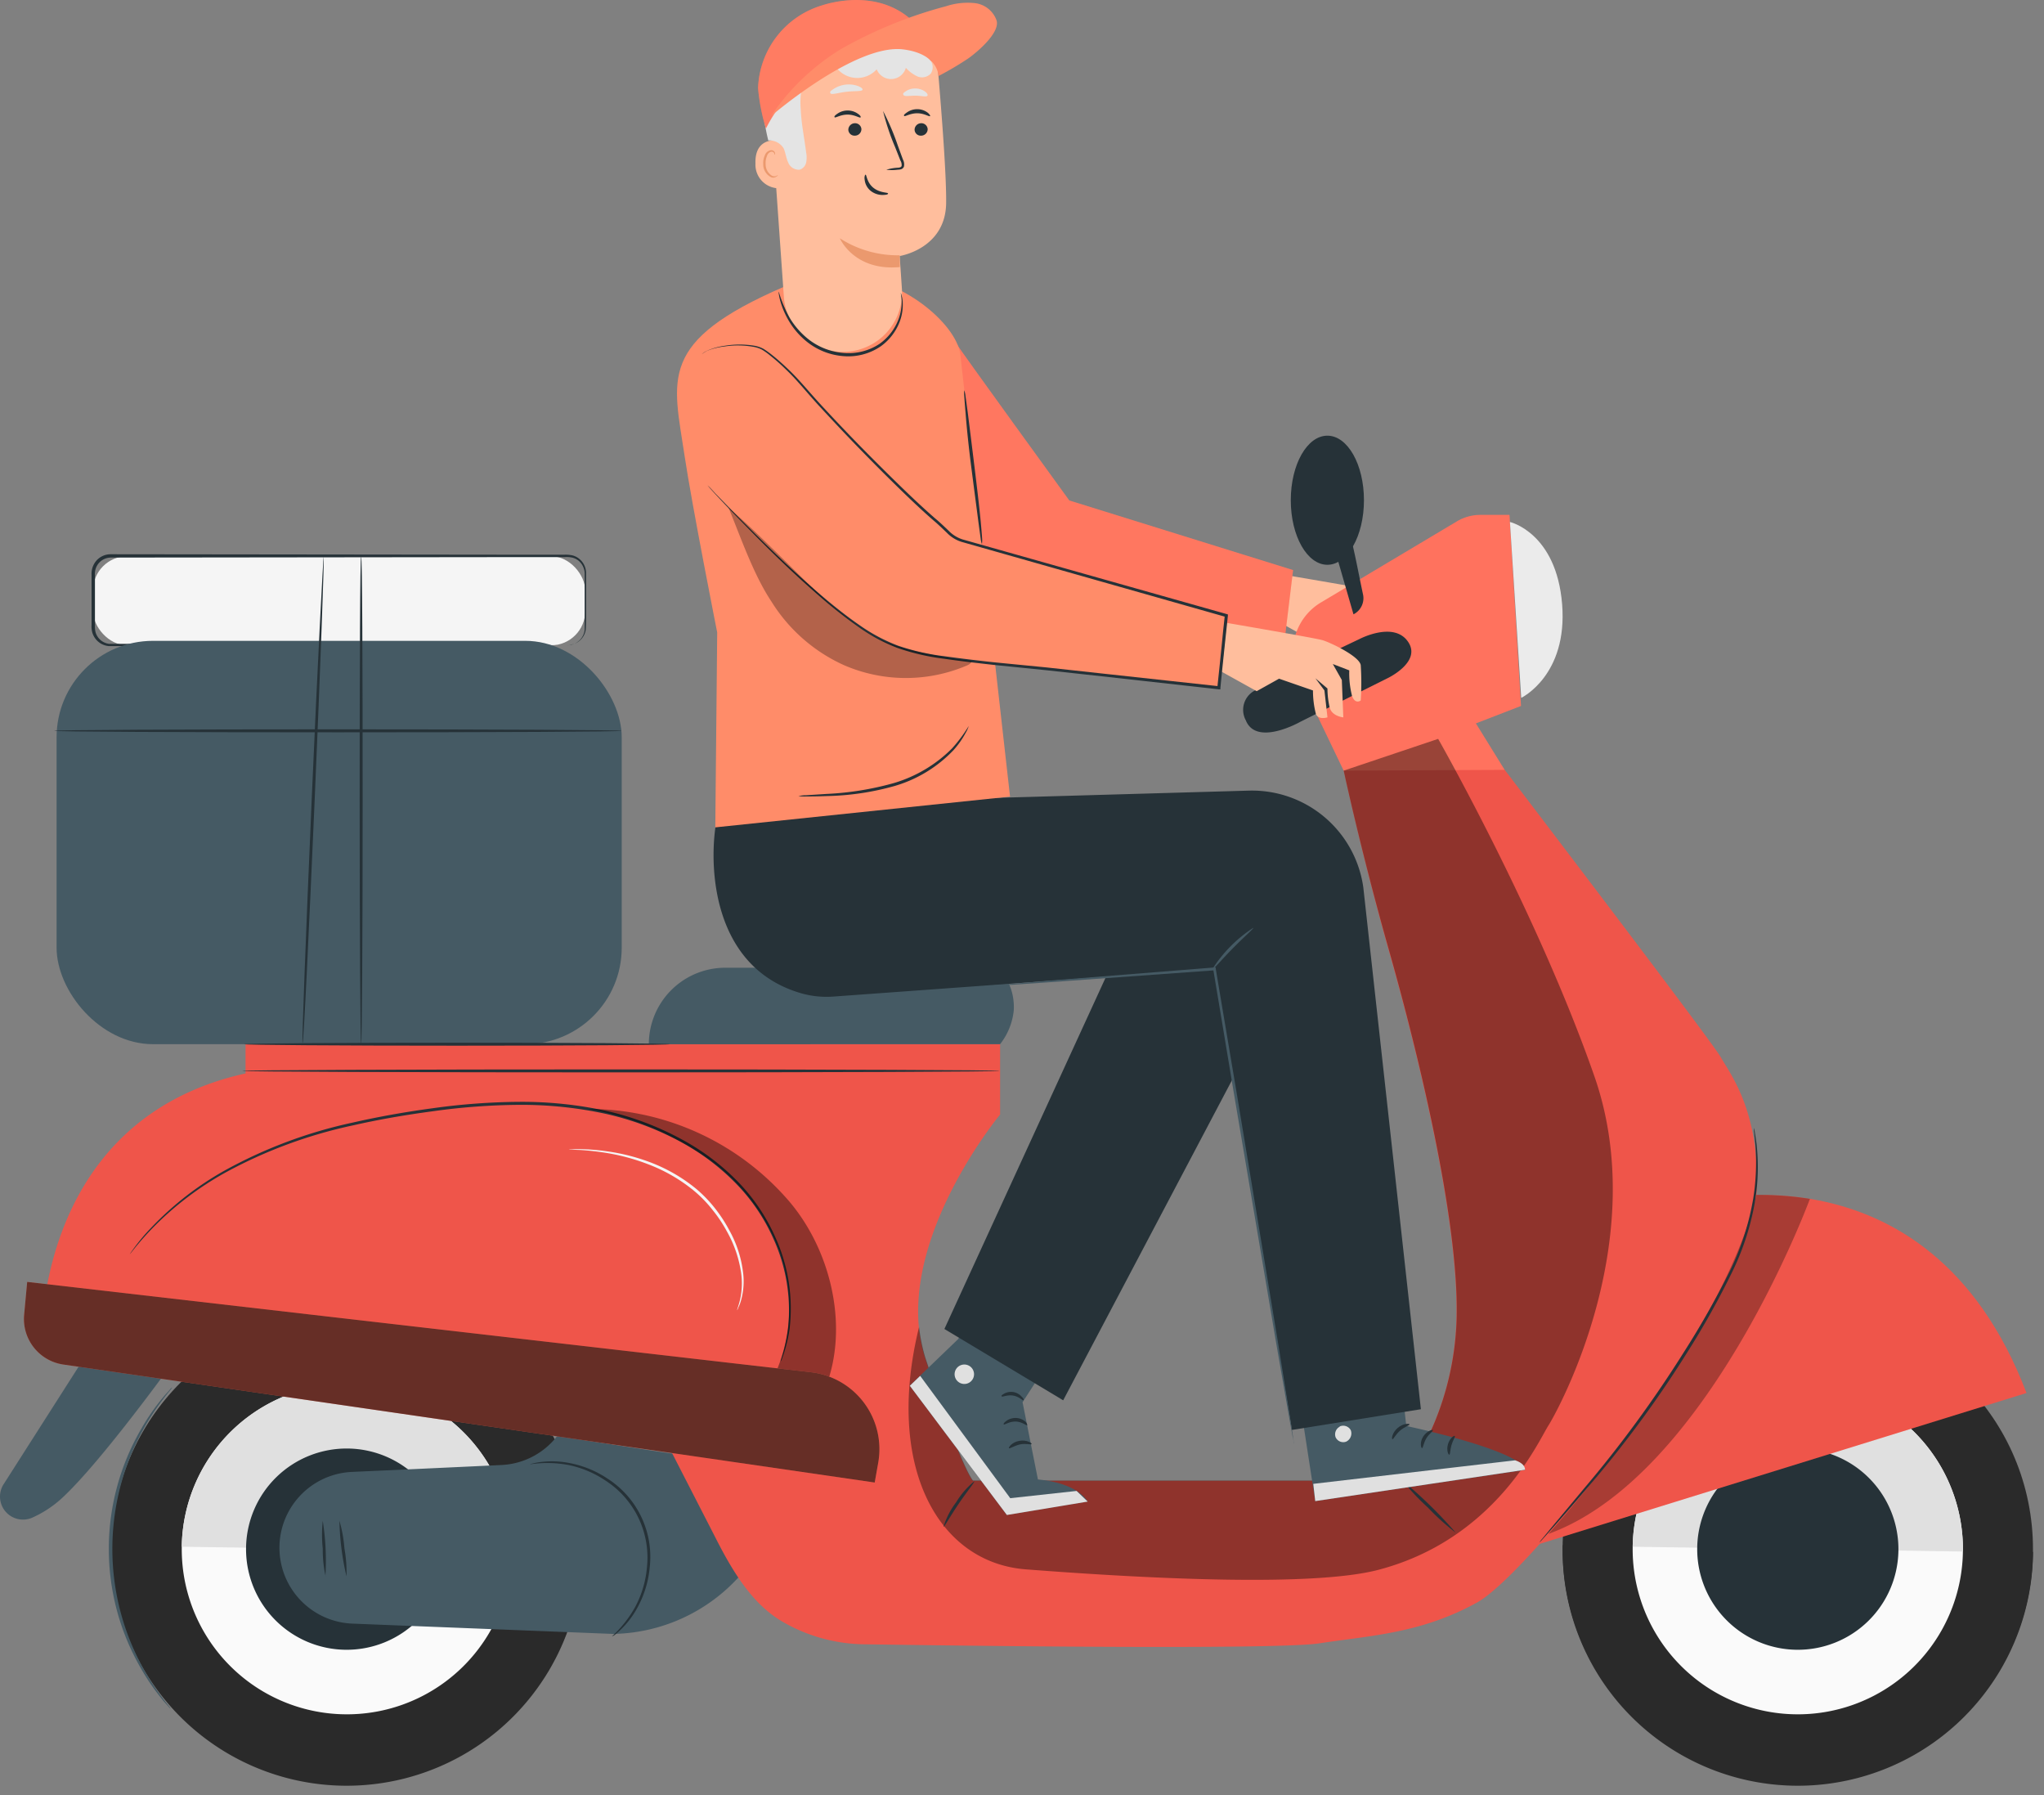 <svg id="freepik--Character--inject-122" xmlns="http://www.w3.org/2000/svg" width="181.754" height="159.614" viewBox="0 0 181.754 159.614">
  <rect x="0" y="0" width="181.754" height="159.614" fill="#808080" stroke="none"/>
  <path id="Path_3163" data-name="Path 3163" d="M554.724,252.13s8.25,1.391,8.915,1.57,3.279,1.417,3.411,2.215a23.936,23.936,0,0,1,0,3.146s-.476.384-.767-.384a7.827,7.827,0,0,1-.251-2.286l-1.463-.563.8,1.417.133,3.319s-1.023-.092-1.222-.885a7.83,7.83,0,0,1-.194-1.683l-1.064-.9.8,1.079.266,2.389s-.777.256-1.023-.276a8.235,8.235,0,0,1-.266-2.112l-3.007-1.054-1.99,1.11-3.718-2.077Z" transform="translate(-440.698 -201.055)" fill="#ffbe9d"/>
  <path id="Path_3164" data-name="Path 3164" d="M494.942,212.26c.041.164,9.943,13.81,9.943,13.81l19.9,6.189-.905,7.473-24.382-4.91-8.654-9.933Z" transform="translate(-409.804 -181.577)" fill="#ff725e"/>
  <g id="Group_913" data-name="Group 913" transform="translate(81.036 30.683)" opacity="0.2">
    <path id="Path_3165" data-name="Path 3165" d="M494.942,212.26c.041.164,9.943,13.81,9.943,13.81l19.9,6.189-.905,7.473-24.382-4.91-8.654-9.933Z" transform="translate(-490.84 -212.26)" fill="#ff8c69"/>
  </g>
  <rect id="Rectangle_191" data-name="Rectangle 191" width="43.772" height="7.923" rx="3.05" transform="translate(8.269 49.449)" fill="#f5f5f5"/>
  <path id="Path_3166" data-name="Path 3166" d="M390.66,256.7a1.387,1.387,0,0,0,.256-.036,1.534,1.534,0,0,0,1.248-1.345V250.3a1.534,1.534,0,0,0-.511-1.095,1.489,1.489,0,0,0-.578-.3,2.348,2.348,0,0,0-.69-.046h-4.741l-35.6.041a1.432,1.432,0,0,0-1.059.465,1.468,1.468,0,0,0-.368,1.1v4.475a2.138,2.138,0,0,0,.051.583,1.442,1.442,0,0,0,1.222,1.049h10.056l16,.031,10.792.041,2.936.026h0l-2.936.026-10.792.041-16,.031H349.819a1.744,1.744,0,0,1-.634-.2,1.693,1.693,0,0,1-.808-1.023,2.077,2.077,0,0,1-.061-.655v-4.455a1.765,1.765,0,0,1,.445-1.279,1.678,1.678,0,0,1,1.253-.552l35.6.041h4.741a2.945,2.945,0,0,1,.731.061,1.616,1.616,0,0,1,.634.338,1.647,1.647,0,0,1,.568,1.2v3.335c0,.639,0,1.2-.026,1.7a1.616,1.616,0,0,1-.619,1.069,1.534,1.534,0,0,1-.706.292.911.911,0,0,1-.281.066Z" transform="translate(-340.174 -199.33)" fill="#263238"/>
  <circle id="Ellipse_28" data-name="Ellipse 28" cx="20.914" cy="20.914" r="20.914" transform="translate(137.967 117.832) rotate(-2.75)" fill="#2a2a2a"/>
  <path id="Path_3167" data-name="Path 3167" d="M604.078,420.84v.056a20.914,20.914,0,1,0,41.823.6s0-.036,0-.056Z" transform="translate(-465.123 -283.475)" fill="#2a2a2a"/>
  <path id="Path_3168" data-name="Path 3168" d="M616.248,407.3a14.684,14.684,0,1,0,14.894-14.469A14.684,14.684,0,0,0,616.248,407.3Z" transform="translate(-471.069 -269.79)" fill="#fafafa"/>
  <path id="Path_3169" data-name="Path 3169" d="M631.144,392.828A14.684,14.684,0,0,0,616.25,407.3l29.364.425A14.684,14.684,0,0,0,631.144,392.828Z" transform="translate(-471.07 -269.79)" fill="#e0e0e0"/>
  <path id="Path_3170" data-name="Path 3170" d="M627.469,412.862a8.946,8.946,0,1,0,9.073-8.813A8.946,8.946,0,0,0,627.469,412.862Z" transform="translate(-476.551 -275.271)" fill="#263238"/>
  <path id="Path_3171" data-name="Path 3171" d="M611.661,360.789s21.41-6.475,30.264,16.786l-44.8,13.881Z" transform="translate(-461.725 -253.734)" fill="#ef554a"/>
  <circle id="Ellipse_29" data-name="Ellipse 29" cx="20.914" cy="20.914" r="20.914" transform="translate(8.934 117.834) rotate(-2.75)" fill="#2a2a2a"/>
  <path id="Path_3172" data-name="Path 3172" d="M351.788,420.84v.056a20.914,20.914,0,1,0,41.823.6v-.067Z" transform="translate(-341.872 -283.475)" fill="#2a2a2a"/>
  <path id="Path_3173" data-name="Path 3173" d="M364,407.3a14.684,14.684,0,1,0,14.894-14.469A14.684,14.684,0,0,0,364,407.3Z" transform="translate(-347.837 -269.79)" fill="#fafafa"/>
  <path id="Path_3174" data-name="Path 3174" d="M378.874,392.829A14.684,14.684,0,0,0,364,407.3l29.363.425a14.684,14.684,0,0,0-14.49-14.894Z" transform="translate(-347.839 -269.79)" fill="#e0e0e0"/>
  <path id="Path_3175" data-name="Path 3175" d="M375.179,412.862a8.946,8.946,0,1,0,9.073-8.813A8.946,8.946,0,0,0,375.179,412.862Z" transform="translate(-353.299 -275.271)" fill="#263238"/>
  <path id="Path_3176" data-name="Path 3176" d="M416.71,403.513c-.118.061-11.007-1.683-11.007-1.683h0a6.649,6.649,0,0,1-4.966,2.6c-4.706.225-9.3.435-13.3.614a6.751,6.751,0,0,0-6.445,7.023h0a6.757,6.757,0,0,0,6.48,6.465l23.185.916a15.47,15.47,0,0,0,11.252-5.145h0Z" transform="translate(-356.138 -274.188)" fill="#455a64"/>
  <path id="Path_3177" data-name="Path 3177" d="M339.572,334.117s-.992-20.382,18.162-24.627v-2.614h67.095v6.271s-9.846,11.861-6.649,21.707,4.22,10.853,4.22,10.853h38.186a26.085,26.085,0,0,0,4.823-14.469c.2-8.644-3.386-23.42-6.071-32.867-2.424-8.618-3.959-15.8-3.959-15.8l11.457-3.821s21.2,27.747,22.065,29.282,3.81,5.2,3.12,13.165-19.763,32.55-24.765,35.322-9.524,2.946-14.03,3.637c-3.908.6-32.816.2-40.381.087a14.833,14.833,0,0,1-7.467-2.071c-2.261-1.371-3.959-3.642-5.836-7.365l-4-7.795Z" transform="translate(-335.9 -214.06)" fill="#ef554a"/>
  <path id="Path_3178" data-name="Path 3178" d="M341.209,384.26,332.759,397.5a2.046,2.046,0,0,0,2.511,3.028,9.84,9.84,0,0,0,2.839-1.923c3.862-3.677,10.741-13.365,10.741-13.365Z" transform="translate(-332.402 -265.604)" fill="#455a64"/>
  <path id="Path_3179" data-name="Path 3179" d="M412.838,366.877a.594.594,0,0,1,.051-.194l.169-.557a14.7,14.7,0,0,0,.445-2.184,15.415,15.415,0,0,0-1.309-7.989,16.734,16.734,0,0,0-3.115-4.68,20.427,20.427,0,0,0-5.115-3.918,25.891,25.891,0,0,0-6.7-2.5,35.294,35.294,0,0,0-7.672-.793,57.8,57.8,0,0,0-7.672.568c-2.476.332-4.849.742-7.089,1.253a41.982,41.982,0,0,0-11.38,4.209,28.161,28.161,0,0,0-6.5,4.966c-.675.7-1.161,1.274-1.483,1.667l-.363.455a.915.915,0,0,1-.133.148,17.194,17.194,0,0,1,1.9-2.343,27.62,27.62,0,0,1,6.485-5.058,41.614,41.614,0,0,1,11.421-4.286c2.24-.511,4.6-.936,7.1-1.274a58.186,58.186,0,0,1,7.733-.573,35.2,35.2,0,0,1,7.713.8,26.2,26.2,0,0,1,6.762,2.557,20.567,20.567,0,0,1,5.181,3.979A16.839,16.839,0,0,1,412.4,355.9a15.344,15.344,0,0,1,1.238,8.081,13.052,13.052,0,0,1-.512,2.184c-.082.235-.143.414-.194.552A1.08,1.08,0,0,1,412.838,366.877Z" transform="translate(-343.427 -245.838)" fill="#263238"/>
  <path id="Path_3180" data-name="Path 3180" d="M446.261,366.317c-.031,0,.107-.322.251-.905a6.618,6.618,0,0,0,.077-2.557,10.511,10.511,0,0,0-1.248-3.55,12.121,12.121,0,0,0-1.238-1.862,11.221,11.221,0,0,0-1.662-1.724,14.52,14.52,0,0,0-3.989-2.332,18.778,18.778,0,0,0-3.662-1.023,23.975,23.975,0,0,0-2.557-.292,7.517,7.517,0,0,1-.941-.072.823.823,0,0,1,.246,0h.7a19.139,19.139,0,0,1,2.557.21,17.687,17.687,0,0,1,3.723.956,14.582,14.582,0,0,1,4.092,2.358,11.719,11.719,0,0,1,1.7,1.765,12.788,12.788,0,0,1,1.243,1.908,10.179,10.179,0,0,1,1.217,3.642,6.3,6.3,0,0,1-.159,2.588,3.68,3.68,0,0,1-.245.66A.9.9,0,0,1,446.261,366.317Z" transform="translate(-380.712 -249.84)" fill="#f5f5f5"/>
  <g id="Group_914" data-name="Group 914" transform="translate(52.409 98.586)" opacity="0.4">
    <path id="Path_3181" data-name="Path 3181" d="M434.87,345.04a26.872,26.872,0,0,1,10.1,4.092,17.856,17.856,0,0,1,6.767,8.409,14.748,14.748,0,0,1-.271,10.869l4.741.394c1.6-5.324-.138-11.856-3.974-16.024a23.528,23.528,0,0,0-17.364-7.759" transform="translate(-434.87 -345.02)"/>
  </g>
  <rect id="Rectangle_192" data-name="Rectangle 192" width="50.252" height="35.859" rx="8.58" transform="translate(5.032 56.972)" fill="#455a64"/>
  <path id="Path_3182" data-name="Path 3182" d="M392.287,279.173c0,.077-11.3.133-25.231.133s-25.236-.056-25.236-.133,11.293-.133,25.236-.133S392.287,279.1,392.287,279.173Z" transform="translate(-337.003 -214.201)" fill="#263238"/>
  <path id="Path_3183" data-name="Path 3183" d="M441.871,338.283c0,.072-15.083.133-33.68.133s-33.68-.061-33.68-.133,15.078-.133,33.68-.133S441.871,338.211,441.871,338.283Z" transform="translate(-352.973 -243.078)" fill="#263238"/>
  <path id="Path_3184" data-name="Path 3184" d="M476.44,327.277a5.8,5.8,0,0,0,1.217-3.007c.1-1.683-.665-3.79-2.481-3.79h-23.17a6.8,6.8,0,0,0-6.8,6.8Z" transform="translate(-387.512 -234.446)" fill="#455a64"/>
  <path id="Path_3185" data-name="Path 3185" d="M561.692,264.5l-4.03-8.4a5.115,5.115,0,0,1,2.046-6.572l12.05-7.186a4.041,4.041,0,0,1,2.082-.578h2.6l1.023,16.986-4.01,1.55,2.557,4.133Z" transform="translate(-442.214 -195.989)" fill="#ff725e"/>
  <path id="Path_3186" data-name="Path 3186" d="M594.91,243s4.122.946,4.639,7.3-3.636,8.337-3.636,8.337Z" transform="translate(-460.645 -196.595)" fill="#ebebeb"/>
  <path id="Path_3187" data-name="Path 3187" d="M558.891,262.728s-8.332,3.949-9.35,4.6a1.941,1.941,0,0,0-.757,2.624c.941,2.358,4.839.138,4.839.138l7.759-3.877s2.982-1.407,1.877-3.171C562.026,261.071,558.891,262.728,558.891,262.728Z" transform="translate(-438.006 -205.915)" fill="#263238"/>
  <path id="Path_3188" data-name="Path 3188" d="M545.236,260.54s7.831,1.34,8.5,1.534,3.273,1.417,3.406,2.215a23.936,23.936,0,0,1,0,3.146s-.471.384-.767-.384a8.063,8.063,0,0,1-.251-2.291l-1.463-.563.8,1.417.133,3.325s-1.023-.092-1.217-.89a7.76,7.76,0,0,1-.194-1.678l-1.069-.905.8,1.079.271,2.394s-.777.251-1.023-.281a8.216,8.216,0,0,1-.266-2.112L549.88,265.5l-1.99,1.11-3.13-1.739Z" transform="translate(-436.145 -205.163)" fill="#ffbe9d"/>
  <path id="Path_3189" data-name="Path 3189" d="M563.316,233.739c0,3.171-1.458,5.739-3.253,5.739s-3.253-2.557-3.253-5.739S558.263,228,560.063,228,563.316,230.557,563.316,233.739Z" transform="translate(-442.032 -189.267)" fill="#263238"/>
  <path id="Path_3190" data-name="Path 3190" d="M564.21,245.838l1.79,6.2a1.606,1.606,0,0,0,.834-1.831c-.45-2.123-.706-3.631-1.2-5.493-.061-.184-1.427,1.125-1.427,1.125" transform="translate(-445.647 -197.423)" fill="#263238"/>
  <g id="Group_915" data-name="Group 915" transform="translate(80.789 65.688)" opacity="0.4">
    <path id="Path_3191" data-name="Path 3191" d="M492.732,338.43c-.174-.511-.358-1.023-.511-1.57s-.348-1.023-.481-1.534a16.474,16.474,0,0,1-.45-2.337c-3.018,12.275,1.591,20.934,9.5,21.543,11.559.89,25.65,1.534,31.348.041,10.388-2.726,14.2-11.39,15.109-12.817s9.171-16.531,4.092-31.072S537.45,280.7,537.45,280.7l-8.4,2.823s1.534,7.161,3.974,15.774c2.685,9.447,6.276,24.223,6.071,32.867a26.085,26.085,0,0,1-4.823,14.47H496.087s-.818-.818-3.34-8.184" transform="translate(-490.357 -280.7)"/>
  </g>
  <path id="Path_3192" data-name="Path 3192" d="M336.582,378l.271-2.915,69.7,8.03a6.884,6.884,0,0,1,5.974,8.04l-.312,1.765L340.1,382.435A4.092,4.092,0,0,1,336.582,378Z" transform="translate(-334.435 -261.12)" fill="#ff725e"/>
  <g id="Group_916" data-name="Group 916" transform="translate(2.129 113.96)" opacity="0.6">
    <path id="Path_3193" data-name="Path 3193" d="M336.582,378l.271-2.915,69.7,8.03a6.884,6.884,0,0,1,5.974,8.04l-.312,1.765L340.1,382.435A4.092,4.092,0,0,1,336.582,378Z" transform="translate(-336.564 -375.08)"/>
  </g>
  <g id="Group_917" data-name="Group 917" transform="translate(137.676 106.226)" opacity="0.3">
    <path id="Path_3194" data-name="Path 3194" d="M601.58,390.106s15.344-16.879,18.51-30.146a29.834,29.834,0,0,1,4.752.353S615.768,384.981,601.58,390.106Z" transform="translate(-601.58 -359.959)"/>
  </g>
  <path id="Path_3195" data-name="Path 3195" d="M619.108,348.34a2.456,2.456,0,0,1,.082.425c.041.281.123.7.174,1.233a18.79,18.79,0,0,1-.118,4.6,23.25,23.25,0,0,1-2.046,6.485,73.486,73.486,0,0,1-4.061,7.263,96.971,96.971,0,0,1-8.981,12.142c-1.248,1.478-2.281,2.655-3,3.463l-.829.926a3.57,3.57,0,0,1-.3.312,2.283,2.283,0,0,1,.261-.343l.793-.962,2.931-3.514a105.452,105.452,0,0,0,8.9-12.163,77.938,77.938,0,0,0,4.092-7.227,23.735,23.735,0,0,0,2.046-6.414,20.459,20.459,0,0,0,.2-4.542c-.036-.537-.1-.951-.123-1.238a2.266,2.266,0,0,1-.021-.45Z" transform="translate(-463.146 -248.056)" fill="#263238"/>
  <path id="Path_3196" data-name="Path 3196" d="M580.951,414.239a20.51,20.51,0,0,1-2.46-2.22,21.044,21.044,0,0,1-2.271-2.409A41,41,0,0,1,580.951,414.239Z" transform="translate(-451.514 -277.989)" fill="#263238"/>
  <path id="Path_3197" data-name="Path 3197" d="M496.43,413.791a7.1,7.1,0,0,1,1.13-2.184,7.2,7.2,0,0,1,1.611-1.857c.056.056-.644.9-1.391,2S496.5,413.821,496.43,413.791Z" transform="translate(-412.535 -278.057)" fill="#263238"/>
  <path id="Path_3198" data-name="Path 3198" d="M431.814,421.84a10.3,10.3,0,0,0,2.092-2.66,9.155,9.155,0,0,0,1.023-3.5A8.138,8.138,0,0,0,431.256,408a9.14,9.14,0,0,0-3.366-1.407,10.286,10.286,0,0,0-3.381-.046.988.988,0,0,1,.225-.066,5.584,5.584,0,0,1,.675-.133,8.025,8.025,0,0,1,2.516.061,9.15,9.15,0,0,1,3.468,1.386,8.265,8.265,0,0,1,3.78,7.923,9.15,9.15,0,0,1-1.1,3.58,7.928,7.928,0,0,1-1.534,1.995,5.26,5.26,0,0,1-.512.445.957.957,0,0,1-.21.1Z" transform="translate(-377.4 -276.362)" fill="#263238"/>
  <path id="Path_3199" data-name="Path 3199" d="M388.7,421.541a10.984,10.984,0,0,1-.251-2.455,11.614,11.614,0,0,1,0-2.475,22.956,22.956,0,0,1,.235,4.931Z" transform="translate(-359.749 -281.408)" fill="#263238"/>
  <path id="Path_3200" data-name="Path 3200" d="M392.039,421.541a23.683,23.683,0,0,1-.629-4.941,12.031,12.031,0,0,1,.445,2.455,11.909,11.909,0,0,1,.184,2.486Z" transform="translate(-361.229 -281.403)" fill="#263238"/>
  <path id="Path_3201" data-name="Path 3201" d="M412.7,333.643c0,.072-8.475.133-18.924.133s-18.924-.061-18.924-.133,8.475-.133,18.924-.133S412.7,333.566,412.7,333.643Z" transform="translate(-353.139 -240.811)" fill="#263238"/>
  <path id="Path_3202" data-name="Path 3202" d="M395.063,292.332c-.077,0-.133-9.718-.133-21.676s.036-21.656.133-21.656.133,9.718.133,21.681S395.135,292.332,395.063,292.332Z" transform="translate(-362.949 -199.526)" fill="#263238"/>
  <path id="Path_3203" data-name="Path 3203" d="M384.991,292.272c-.072,0,.292-9.718.813-21.666s1.023-21.661,1.074-21.656-.286,9.718-.808,21.666S385.089,292.277,384.991,292.272Z" transform="translate(-358.089 -199.501)" fill="#263238"/>
  <path id="Path_3204" data-name="Path 3204" d="M356.828,422.014a1.657,1.657,0,0,1-.225-.23c-.133-.153-.353-.373-.593-.685a19.634,19.634,0,0,1-1.887-2.772,21.19,21.19,0,0,1,.087-21.216,19.262,19.262,0,0,1,1.908-2.757c.245-.312.465-.511.6-.685s.22-.23.225-.22a1.289,1.289,0,0,1-.184.256c-.123.169-.332.394-.563.716a21.893,21.893,0,0,0-.107,26.612c.225.322.43.552.552.721A1.521,1.521,0,0,1,356.828,422.014Z" transform="translate(-341.644 -270.093)" fill="#455a64"/>
  <path id="Path_3205" data-name="Path 3205" d="M498.125,373.11l-.159.3-3.089,5.785-4.317,4.153,8.628,11.488,7.186-1.192s-.8-1.642-4.414-1.959l-1.366-6.864,5.069-7.856" transform="translate(-409.667 -260.157)" fill="#455a64"/>
  <path id="Path_3206" data-name="Path 3206" d="M490.58,392.3l8.629,11.488,7.186-1.192-.987-.946-5.9.644L491.5,391.42Z" transform="translate(-409.677 -269.102)" fill="#e0e0e0"/>
  <path id="Path_3207" data-name="Path 3207" d="M509.817,402.978c-.041.082-.511-.087-1.023.026s-.926.4-.992.343.256-.542.931-.66S509.873,402.912,509.817,402.978Z" transform="translate(-418.086 -274.594)" fill="#263238"/>
  <path id="Path_3208" data-name="Path 3208" d="M508.99,399.384c-.061.061-.455-.307-1.023-.327s-1.023.322-1.069.256.036-.159.22-.307a1.386,1.386,0,0,1,.859-.266,1.345,1.345,0,0,1,.839.322A.567.567,0,0,1,508.99,399.384Z" transform="translate(-417.642 -272.678)" fill="#263238"/>
  <path id="Path_3209" data-name="Path 3209" d="M508.478,394.943c-.072.056-.389-.317-.916-.409s-.951.148-1.023.072.046-.148.235-.256a1.263,1.263,0,0,1,1.534.276C508.483,394.79,508.514,394.923,508.478,394.943Z" transform="translate(-417.463 -270.462)" fill="#263238"/>
  <path id="Path_3210" data-name="Path 3210" d="M511.82,390.772c-.077.041-.348-.332-.844-.547s-.946-.184-.967-.271.511-.3,1.1,0S511.907,390.746,511.82,390.772Z" transform="translate(-419.168 -268.311)" fill="#263238"/>
  <path id="Path_3211" data-name="Path 3211" d="M513.019,385.965c-.036.026-.317-.22-.752-.65l-.737-.762a2.352,2.352,0,0,1-.43-.511.578.578,0,0,1-.031-.445.445.445,0,0,1,.394-.3,1.309,1.309,0,0,1,.731.235,2.7,2.7,0,0,1,.511.425,2.491,2.491,0,0,1,.547.977,1.345,1.345,0,0,1,0,1.023,7.666,7.666,0,0,0-.215-.936,2.558,2.558,0,0,0-.547-.844,2.346,2.346,0,0,0-.465-.358,1.192,1.192,0,0,0-.542-.189.133.133,0,0,0-.123.087.276.276,0,0,0,0,.21,2.26,2.26,0,0,0,.358.45l.7.813A3.069,3.069,0,0,1,513.019,385.965Z" transform="translate(-419.672 -265.135)" fill="#263238"/>
  <path id="Path_3212" data-name="Path 3212" d="M515.4,387.222c-.036,0-.072-.378.245-.875a1.821,1.821,0,0,1,2.046-.742.348.348,0,0,1,.153.24.43.43,0,0,1-.051.24,1.022,1.022,0,0,1-.22.271,3.414,3.414,0,0,1-.46.373,3.187,3.187,0,0,1-.9.419,1.473,1.473,0,0,1-.9.067c0-.051.332-.082.829-.281a3.579,3.579,0,0,0,.8-.445,3.253,3.253,0,0,0,.409-.358.814.814,0,0,0,.159-.189c.026-.072,0-.051,0-.067a.568.568,0,0,0-.22-.046,1.6,1.6,0,0,0-.271,0,1.789,1.789,0,0,0-.511.123,1.754,1.754,0,0,0-.711.511A6.344,6.344,0,0,0,515.4,387.222Z" transform="translate(-421.758 -266.224)" fill="#263238"/>
  <path id="Path_3213" data-name="Path 3213" d="M500.08,390.171a.864.864,0,1,1-.992-.711.864.864,0,0,1,.992.711Z" transform="translate(-413.479 -268.139)" fill="#e0e0e0"/>
  <path id="Path_3214" data-name="Path 3214" d="M556.55,382.61l2.307,14.976,18.653-2.772c-.378-1.765-10.557-3.908-10.557-3.908l-1.084-9.657Z" transform="translate(-441.905 -264.134)" fill="#455a64"/>
  <path id="Path_3215" data-name="Path 3215" d="M564.958,400.163a.767.767,0,0,0-.4.946.747.747,0,0,0,.936.4.813.813,0,0,0,.414-1.023.767.767,0,0,0-1.023-.312" transform="translate(-445.797 -273.34)" fill="#e0e0e0"/>
  <path id="Path_3216" data-name="Path 3216" d="M560.894,409.726l-.174-1.534,17.948-2.092s.885.24.88.839Z" transform="translate(-443.942 -276.274)" fill="#e0e0e0"/>
  <path id="Path_3217" data-name="Path 3217" d="M575.965,399.811c0,.092-.435.2-.844.557s-.583.777-.675.757-.031-.573.465-1S575.975,399.725,575.965,399.811Z" transform="translate(-450.63 -273.177)" fill="#263238"/>
  <path id="Path_3218" data-name="Path 3218" d="M580.489,400.847c.036.087-.338.3-.588.731s-.281.849-.373.859-.225-.511.1-1.023S580.474,400.76,580.489,400.847Z" transform="translate(-453.078 -273.696)" fill="#263238"/>
  <path id="Path_3219" data-name="Path 3219" d="M584.2,403.521c-.082.036-.276-.4-.118-.936s.558-.8.609-.726-.174.378-.3.818S584.287,403.5,584.2,403.521Z" transform="translate(-455.326 -274.196)" fill="#263238"/>
  <path id="Path_3220" data-name="Path 3220" d="M574.651,395.4c0,.087-.46.026-.972.133s-.885.338-.946.266.281-.455.88-.578S574.687,395.322,574.651,395.4Z" transform="translate(-449.808 -270.943)" fill="#263238"/>
  <path id="Path_3221" data-name="Path 3221" d="M572.115,390.313a1.775,1.775,0,0,1-.936.133,4.284,4.284,0,0,1-1.023-.153,4.382,4.382,0,0,1-.6-.189,1.022,1.022,0,0,1-.312-.179.389.389,0,0,1-.112-.476.512.512,0,0,1,.368-.271,1.162,1.162,0,0,1,.353,0,2.9,2.9,0,0,1,.614.112,3.39,3.39,0,0,1,.946.435c.511.338.69.655.66.68s-.292-.22-.777-.486a3.641,3.641,0,0,0-.905-.343,2.758,2.758,0,0,0-.563-.087c-.2,0-.373,0-.409.1s0,.046.036.1a.945.945,0,0,0,.23.128,5.51,5.51,0,0,0,.537.21,5.261,5.261,0,0,0,.956.21A6.58,6.58,0,0,1,572.115,390.313Z" transform="translate(-448.034 -268)" fill="#263238"/>
  <path id="Path_3222" data-name="Path 3222" d="M574.384,388.785a1.6,1.6,0,0,1-.384-.864,3.161,3.161,0,0,1,0-1.023,3.487,3.487,0,0,1,.153-.6.777.777,0,0,1,.511-.557.445.445,0,0,1,.43.2,1.334,1.334,0,0,1,.148.332,2.081,2.081,0,0,1,.092.629,2.173,2.173,0,0,1-.256,1.023c-.292.511-.655.7-.665.67a3.859,3.859,0,0,0,.46-.767,2.131,2.131,0,0,0,.164-.921,1.8,1.8,0,0,0-.1-.537c-.056-.194-.153-.343-.225-.312a.669.669,0,0,0-.281.353,3.1,3.1,0,0,0-.159.542,3.451,3.451,0,0,0-.041.956C574.281,388.427,574.43,388.764,574.384,388.785Z" transform="translate(-450.41 -266.324)" fill="#263238"/>
  <path id="Path_3223" data-name="Path 3223" d="M512.584,314.422,496.59,349.273l10.562,6.342,22.116-41.935" transform="translate(-412.613 -231.124)" fill="#263238"/>
  <path id="Path_3224" data-name="Path 3224" d="M519.354,344.684l-11.472,1.841-6.869-40.989L467.077,308a8.265,8.265,0,0,1-2.67-.251c-9.529-2.614-8.24-14.766-7.319-16.715l46.958-1.345a9.994,9.994,0,0,1,10.188,8.608Z" transform="translate(-393.007 -219.4)" fill="#263238"/>
  <path id="Path_3225" data-name="Path 3225" d="M453.507,249.274l.169-17.329s-2.235-11.252-2.9-15.7c-1.023-6.874-2.435-10.142,8.828-15.027l2.465-.951,3.81.051c4.542.343,9.329,4.45,9.442,7.161l4.394,39.061Z" transform="translate(-389.902 -175.72)" fill="#ff8c69"/>
  <path id="Path_3226" data-name="Path 3226" d="M455.62,210s-3.181,6.843-2.557,13.078l11.851,11.375c2.655,2.956,5.979,4.215,10.229,4.47l24.52,2.68.68-6.414-23.313-6.608c-.931-.174-1.4-1.141-2.107-1.765L455.62,210" transform="translate(-391.309 -180.473)" fill="#ff8c69"/>
  <path id="Path_3227" data-name="Path 3227" d="M454.39,213.029a1.677,1.677,0,0,1,.471-.317,5.846,5.846,0,0,1,1.586-.445,8.184,8.184,0,0,1,2.649,0,2.746,2.746,0,0,1,.777.266,7.824,7.824,0,0,1,.721.511c.471.368.946.793,1.432,1.253.982.916,1.913,2.077,3,3.253s2.281,2.44,3.58,3.764,2.7,2.711,4.189,4.143c.752.716,1.534,1.442,2.348,2.153.414.338.823.737,1.217,1.11a2.946,2.946,0,0,0,1.355.8h0l23.359,6.6.107.031v.113c-.046.455-.1.941-.153,1.437-.179,1.7-.358,3.391-.511,4.977v.133h-.133l-10.393-1.156-4.91-.537-4.7-.476c-1.534-.169-3.013-.343-4.45-.552a20.034,20.034,0,0,1-4.122-.956,15.182,15.182,0,0,1-3.468-1.867c-1.023-.721-1.984-1.473-2.869-2.215-3.5-2.987-6.076-5.662-7.861-7.483-.885-.916-1.565-1.637-2.02-2.128l-.511-.563-.169-.2s.066.056.189.179.3.312.511.547l2.046,2.1c1.805,1.8,4.4,4.45,7.907,7.411.885.731,1.831,1.478,2.859,2.189a15.3,15.3,0,0,0,3.437,1.831,20.015,20.015,0,0,0,4.092.931c1.437.2,2.92.378,4.445.542l4.7.46,4.91.537,10.383,1.13-.148.118c.169-1.586.348-3.273.511-4.982.056-.511.107-.982.153-1.437l.1.143-23.323-6.624h0a3.11,3.11,0,0,1-1.493-.864c-.414-.394-.788-.762-1.212-1.115-.823-.716-1.6-1.447-2.348-2.164-1.494-1.437-2.885-2.834-4.179-4.163s-2.481-2.6-3.58-3.79-2-2.348-2.972-3.263a17.049,17.049,0,0,0-1.412-1.253,6.058,6.058,0,0,0-.706-.511,2.471,2.471,0,0,0-.742-.261,7.933,7.933,0,0,0-2.614-.041,5.908,5.908,0,0,0-1.58.4A3.579,3.579,0,0,0,454.39,213.029Z" transform="translate(-391.997 -181.528)" fill="#263238"/>
  <path id="Path_3228" data-name="Path 3228" d="M466.333,163.059l1.187,16.879a5.258,5.258,0,0,0,5.248,4.885h0a5.258,5.258,0,0,0,5.248-5.6c-.107-1.606-.2-2.921-.2-2.921s4.092-.634,4.133-4.721c.031-2.358-.378-7.708-.726-11.81a5.355,5.355,0,0,0-5.355-4.9H473.4a7.549,7.549,0,0,0-7.063,8.189Z" transform="translate(-397.817 -153.541)" fill="#ffbe9d"/>
  <path id="Path_3229" data-name="Path 3229" d="M483.734,195.2a9.518,9.518,0,0,1-5.324-1.509s1.258,2.936,5.335,2.557Z" transform="translate(-403.731 -172.505)" fill="#eb996e"/>
  <path id="Path_3230" data-name="Path 3230" d="M492.566,174.205a.583.583,0,0,1-.563.588.552.552,0,0,1-.6-.511.588.588,0,0,1,.563-.593A.563.563,0,0,1,492.566,174.205Z" transform="translate(-410.077 -162.733)" fill="#263238"/>
  <path id="Path_3231" data-name="Path 3231" d="M491.881,171.864c-.077.077-.511-.251-1.146-.251s-1.084.317-1.156.24.041-.174.246-.317a1.575,1.575,0,0,1,.921-.286,1.535,1.535,0,0,1,.91.3C491.83,171.69,491.912,171.828,491.881,171.864Z" transform="translate(-409.177 -161.543)" fill="#263238"/>
  <path id="Path_3232" data-name="Path 3232" d="M481.046,174.205a.578.578,0,0,1-.563.588.552.552,0,0,1-.6-.511.588.588,0,0,1,.563-.593A.563.563,0,0,1,481.046,174.205Z" transform="translate(-404.449 -162.733)" fill="#263238"/>
  <path id="Path_3233" data-name="Path 3233" d="M479.787,172.094c-.072.077-.511-.251-1.146-.251s-1.084.317-1.151.24.036-.174.24-.317a1.575,1.575,0,0,1,.921-.286,1.534,1.534,0,0,1,.91.292C479.787,171.92,479.843,172.058,479.787,172.094Z" transform="translate(-403.272 -161.655)" fill="#263238"/>
  <path id="Path_3234" data-name="Path 3234" d="M486.212,176.787a4.184,4.184,0,0,1,1.023-.184c.159,0,.312-.051.338-.159a.767.767,0,0,0-.107-.476l-.481-1.217a20.6,20.6,0,0,1-1.064-3.192,21.711,21.711,0,0,1,1.32,3.094l.45,1.228a.926.926,0,0,1,.087.629.4.4,0,0,1-.266.235,1.13,1.13,0,0,1-.271.036A4.093,4.093,0,0,1,486.212,176.787Z" transform="translate(-407.4 -161.694)" fill="#263238"/>
  <path id="Path_3235" data-name="Path 3235" d="M482.793,182.63c.1,0,.1.675.685,1.156s1.309.409,1.314.511-.164.128-.471.138a1.7,1.7,0,0,1-1.095-.384,1.473,1.473,0,0,1-.512-.972C482.67,182.819,482.747,182.625,482.793,182.63Z" transform="translate(-405.828 -167.102)" fill="#263238"/>
  <path id="Path_3236" data-name="Path 3236" d="M479.6,167.421c-.061.169-.685.092-1.422.179s-1.335.292-1.432.138.061-.235.3-.4a2.475,2.475,0,0,1,2.174-.24C479.489,167.206,479.627,167.339,479.6,167.421Z" transform="translate(-402.902 -159.442)" fill="#e4e4e4"/>
  <path id="Path_3237" data-name="Path 3237" d="M491.578,168.288c-.107.143-.542,0-1.059,0s-.962.092-1.064-.056.026-.215.22-.348a1.447,1.447,0,0,1,.864-.235,1.478,1.478,0,0,1,.844.286C491.568,168.073,491.629,168.216,491.578,168.288Z" transform="translate(-409.11 -159.782)" fill="#e4e4e4"/>
  <path id="Path_3238" data-name="Path 3238" d="M466.454,176.756c-.072-.031-2.808-.834-2.716,1.959a2.1,2.1,0,0,0,2.874,2.046C466.617,180.679,466.454,176.756,466.454,176.756Z" transform="translate(-396.562 -164.169)" fill="#ffbe9d"/>
  <path id="Path_3239" data-name="Path 3239" d="M466.381,180.589a.834.834,0,0,1-.128.077.511.511,0,0,1-.363,0,1.2,1.2,0,0,1-.588-1.059,1.616,1.616,0,0,1,.113-.7.568.568,0,0,1,.353-.389.251.251,0,0,1,.292.128c.041.077.026.133.041.138s.056-.051.031-.164a.3.3,0,0,0-.118-.174.363.363,0,0,0-.271-.061.675.675,0,0,0-.511.45,1.622,1.622,0,0,0-.143.783,1.253,1.253,0,0,0,.747,1.181.511.511,0,0,0,.44-.087C466.381,180.656,466.391,180.595,466.381,180.589Z" transform="translate(-397.221 -165.026)" fill="#eb996e"/>
  <path id="Path_3240" data-name="Path 3240" d="M465.515,165.488a1.473,1.473,0,0,1,1.345.69c.179.4.22.849.4,1.248a1.023,1.023,0,0,0,1.023.66.859.859,0,0,0,.583-.639,2.317,2.317,0,0,0,0-.9c-.164-1.3-.435-2.593-.486-3.908a6.649,6.649,0,0,1,.823-3.8,3.652,3.652,0,0,1,3.263-1.836c.869.072,1.662.511,2.527.644a3.417,3.417,0,0,0,2.834-.946,5.679,5.679,0,0,1,.511-.384,1.58,1.58,0,0,0-.292-.859,8.255,8.255,0,0,0-12.4,2.823c-.972,2.117-.685,5.058-.148,7.2" transform="translate(-397.183 -152.998)" fill="#e4e4e4"/>
  <path id="Path_3241" data-name="Path 3241" d="M480.24,157.866s-10.71-3.447-15.344,5.821a17.278,17.278,0,0,1-.7-3.58,7.969,7.969,0,0,1,5.585-7.329C469.785,152.8,477.452,149.872,480.24,157.866Z" transform="translate(-396.789 -152.271)" fill="#ff725e"/>
  <path id="Path_3242" data-name="Path 3242" d="M477.345,161.839a2.332,2.332,0,0,0,3.713.338,1.371,1.371,0,0,0,2.593-.133,3.176,3.176,0,0,0,1.023.762,1.064,1.064,0,0,0,1.192-.251,1.023,1.023,0,0,0-.077-1.228,2.5,2.5,0,0,0-1.084-.731,7.851,7.851,0,0,0-4.041-.614,5.457,5.457,0,0,0-3.544,1.928" transform="translate(-403.101 -156.014)" fill="#e4e4e4"/>
  <g id="Group_918" data-name="Group 918" transform="translate(67.411 0.002)" opacity="0.4">
    <path id="Path_3243" data-name="Path 3243" d="M480.24,157.868a4.977,4.977,0,0,0-3.406-1.534A13.454,13.454,0,0,0,464.9,163.7a17.278,17.278,0,0,1-.7-3.58,7.969,7.969,0,0,1,5.585-7.329C469.785,152.8,477.452,149.873,480.24,157.868Z" transform="translate(-464.2 -152.275)" fill="#ff8c69"/>
  </g>
  <path id="Path_3244" data-name="Path 3244" d="M466.43,162.835a20.168,20.168,0,0,1,6.24-5.974,39.3,39.3,0,0,1,9.339-3.805,6.1,6.1,0,0,1,2.583-.271,2.327,2.327,0,0,1,1.913,1.565c.266,1.059-1.611,2.69-2.5,3.33a28.24,28.24,0,0,1-2.68,1.586s.026-1.964-3.115-2.368C473.943,156.35,466.43,162.835,466.43,162.835Z" transform="translate(-397.879 -152.504)" fill="#ff8c69"/>
  <g id="Group_919" data-name="Group 919" transform="translate(64.782 45.137)" opacity="0.3">
    <path id="Path_3245" data-name="Path 3245" d="M459.06,240.52c1.1,2.665,2.22,5.954,3.821,8.352a14.73,14.73,0,0,0,6.4,5.626,13.815,13.815,0,0,0,10.623.194c.271-.118.8-.266.752-.557,0,0-1.1-.128-1.442-.184-6.716-1.115-7.447-1.933-10.664-4.491-2-1.58-6.45-6.373-9.488-8.94" transform="translate(-459.06 -240.52)"/>
  </g>
  <path id="Path_3246" data-name="Path 3246" d="M486.355,278.46a2.809,2.809,0,0,1-.281.624,7.8,7.8,0,0,1-1.084,1.534,11.764,11.764,0,0,1-5.191,3.166,23.8,23.8,0,0,1-6.056.905c-.783.031-1.417.036-1.852.036a3.954,3.954,0,0,1-.68-.031,3,3,0,0,1,.675-.077l1.846-.118a26.5,26.5,0,0,0,5.989-.972,12.174,12.174,0,0,0,5.145-3.069A13.112,13.112,0,0,0,486.355,278.46Z" transform="translate(-400.214 -213.918)" fill="#263238"/>
  <path id="Path_3247" data-name="Path 3247" d="M531.146,362.769a.51.51,0,0,1-.041-.159,2.963,2.963,0,0,0-.092-.471c-.077-.43-.189-1.023-.327-1.811-.281-1.6-.675-3.872-1.166-6.68-.956-5.657-2.276-13.447-3.734-22.049-.65-3.9-1.268-7.621-1.836-11.022l.133.107L509.4,321.744l-4.214.286-1.125.066h-.292l.292-.036,1.12-.1,4.209-.358,14.674-1.171h.112v.113c.573,3.4,1.2,7.125,1.857,11.017,1.427,8.608,2.716,16.4,3.657,22.065.45,2.813.818,5.115,1.079,6.69l.276,1.826c.031.194.051.353.067.471A.661.661,0,0,1,531.146,362.769Z" transform="translate(-416.072 -234.422)" fill="#455a64"/>
  <path id="Path_3248" data-name="Path 3248" d="M546.773,313.54c.046.061-.849.829-1.862,1.862s-1.77,1.938-1.831,1.887a12.184,12.184,0,0,1,3.693-3.749Z" transform="translate(-435.325 -231.056)" fill="#455a64"/>
  <path id="Path_3249" data-name="Path 3249" d="M478.632,203.067a.858.858,0,0,1,.061.169,2.4,2.4,0,0,1,.1.511,4.2,4.2,0,0,1-.246,1.862,4.767,4.767,0,0,1-1.688,2.21,5.115,5.115,0,0,1-3.279.88,5.923,5.923,0,0,1-3.186-1.2,6.766,6.766,0,0,1-1.811-2.112,7.3,7.3,0,0,1-.7-1.739,4.927,4.927,0,0,1-.1-.511.5.5,0,0,1,0-.179,11.609,11.609,0,0,0,.967,2.322,7.013,7.013,0,0,0,1.8,2.01,5.8,5.8,0,0,0,3.069,1.125,4.966,4.966,0,0,0,3.125-.813,4.716,4.716,0,0,0,1.647-2.077,4.343,4.343,0,0,0,.322-1.785C478.673,203.313,478.632,203.078,478.632,203.067Z" transform="translate(-398.537 -177.034)" fill="#263238"/>
  <path id="Path_3250" data-name="Path 3250" d="M501.593,233.777a2.142,2.142,0,0,1-.113-.511c-.056-.4-.123-.9-.2-1.463-.169-1.3-.389-2.982-.629-4.839s-.414-3.58-.511-4.849c-.056-.619-.092-1.125-.113-1.473a2.011,2.011,0,0,1,0-.542,2.522,2.522,0,0,1,.107.511c.056.4.123.89.2,1.463.164,1.3.373,2.982.6,4.839s.43,3.58.552,4.844c.056.624.1,1.125.123,1.478a2.322,2.322,0,0,1-.015.542Z" transform="translate(-414.281 -185.407)" fill="#263238"/>
</svg>
